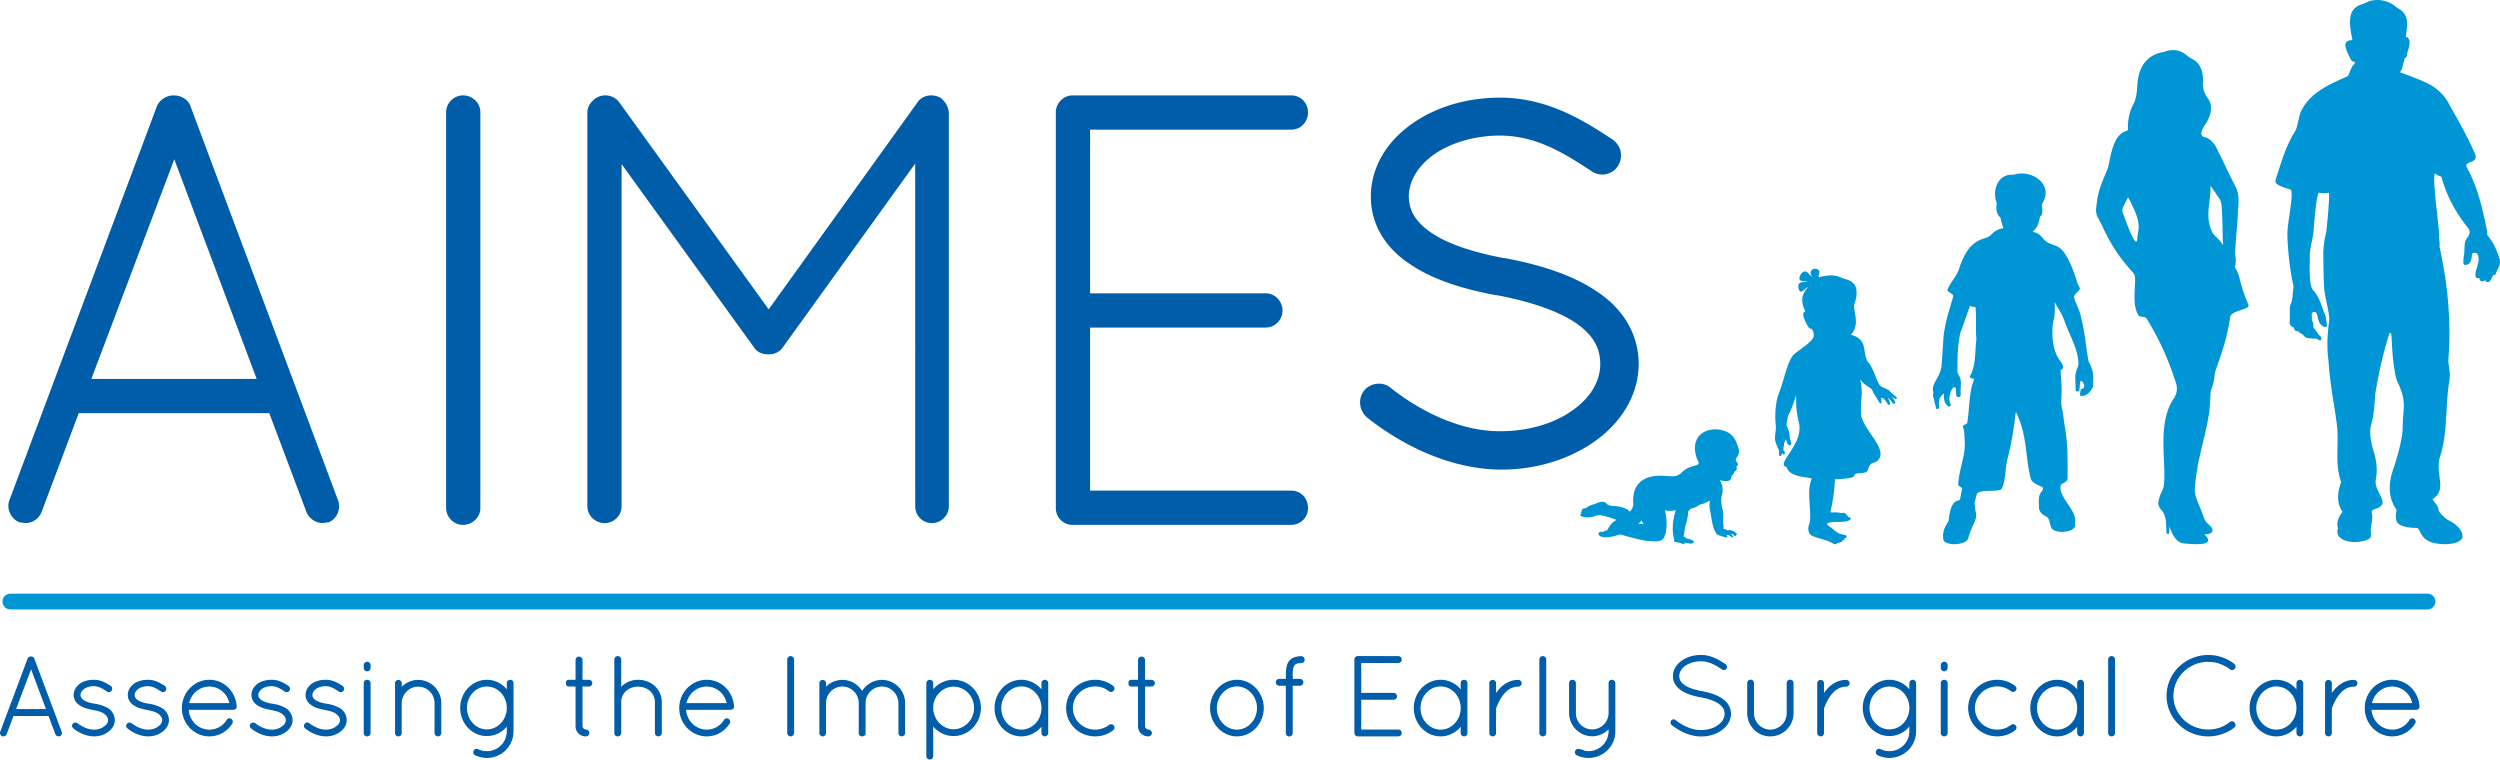 <svg xmlns="http://www.w3.org/2000/svg" width="933.894" height="283.717" viewBox="0 0 933.894 283.717"><g fill="#005DAA" stroke="#005DAA" stroke-width=".504" stroke-miterlimit="10"><path d="M18.307 267.205H4.87l-2.612 6.95a1.04 1.04 0 0 1-.969.675c-.084 0-.253-.042-.379-.042-.505-.21-.8-.843-.59-1.348l10.235-27.336c.169-.38.59-.632 1.011-.632.463 0 .884.253 1.011.632l10.235 27.336c.211.505-.042 1.138-.548 1.348-.168 0-.253.042-.379.042-.379 0-.8-.253-.969-.675l-2.609-6.95zm-12.679-2.063h11.92l-5.938-15.837-5.982 15.837zM27.398 270.533c.337-.421.968-.505 1.432-.127 1.432 1.053 3.706 2.402 6.318 2.402 1.601 0 2.991-.507 3.917-1.265 1.011-.673 1.558-1.601 1.558-2.526-.042-.97-.42-1.643-1.474-2.528-.884-.675-2.358-1.18-4.38-1.516l-.084-.042c-1.854-.337-3.497-.758-4.676-1.601-1.306-.759-2.232-2.107-2.232-3.708 0-1.643.926-3.074 2.232-4.044 1.222-.841 2.948-1.389 5.055-1.389 2.653 0 4.549 1.221 6.149 2.231.464.337.59.97.295 1.433-.295.463-.927.59-1.39.295-1.516-1.01-3.032-2.063-5.054-2.063-1.685 0-3.033.463-3.917 1.178-.843.675-1.306 1.517-1.306 2.358 0 .843.38 1.433 1.18 2.065.927.631 2.317 1.138 4.212 1.431h.085c1.979.295 3.58.885 5.013 1.685 1.348.885 2.316 2.486 2.316 4.213 0 1.726-.968 3.116-2.358 4.169-1.432 1.053-3.117 1.643-5.139 1.643-3.327-.042-5.939-1.601-7.624-2.948-.423-.377-.465-.925-.128-1.346zM47.611 270.533c.337-.421.968-.505 1.432-.127 1.432 1.053 3.706 2.402 6.318 2.402 1.601 0 2.991-.507 3.917-1.265 1.011-.673 1.558-1.601 1.558-2.526-.042-.97-.42-1.643-1.474-2.528-.884-.675-2.358-1.18-4.38-1.516l-.085-.042c-1.853-.337-3.496-.758-4.675-1.601-1.306-.759-2.232-2.107-2.232-3.708 0-1.643.926-3.074 2.232-4.044 1.222-.841 2.948-1.389 5.055-1.389 2.653 0 4.549 1.221 6.149 2.231.464.337.59.97.295 1.433-.295.463-.927.59-1.39.295-1.516-1.01-3.032-2.063-5.054-2.063-1.685 0-3.033.463-3.917 1.178-.843.675-1.306 1.517-1.306 2.358 0 .843.38 1.433 1.18 2.065.927.631 2.316 1.138 4.212 1.431h.085c1.98.295 3.58.885 5.013 1.685 1.348.885 2.316 2.486 2.316 4.213 0 1.726-.968 3.116-2.358 4.169-1.432 1.053-3.117 1.643-5.139 1.643-3.327-.042-5.939-1.601-7.624-2.948-.423-.377-.465-.925-.128-1.346zM68.203 264.552c0-5.729 4.465-10.361 10.024-10.361 5.308 0 9.52 4.212 9.941 9.603v.167c0 .548-.464.927-1.011.927H70.224c.21 4.507 3.749 7.919 8.002 7.919a7.76 7.76 0 0 0 6.655-3.75c.295-.505.927-.588 1.348-.336.464.336.631.926.337 1.431-1.769 2.823-4.844 4.676-8.341 4.676-5.557.002-10.022-4.632-10.022-10.276zm2.148-1.643h15.627c-.674-3.874-3.96-6.697-7.751-6.697-3.875 0-7.118 2.781-7.876 6.697zM93.805 270.533c.337-.421.968-.505 1.432-.127 1.432 1.053 3.706 2.402 6.318 2.402 1.601 0 2.991-.507 3.917-1.265 1.011-.673 1.558-1.601 1.558-2.526-.042-.97-.42-1.643-1.474-2.528-.884-.675-2.358-1.18-4.38-1.516l-.084-.042c-1.854-.337-3.497-.758-4.676-1.601-1.306-.759-2.232-2.107-2.232-3.708 0-1.643.926-3.074 2.232-4.044 1.222-.841 2.948-1.389 5.055-1.389 2.653 0 4.549 1.221 6.149 2.231.464.337.59.97.295 1.433-.295.463-.927.59-1.39.295-1.516-1.01-3.032-2.063-5.054-2.063-1.685 0-3.033.463-3.917 1.178-.843.675-1.306 1.517-1.306 2.358 0 .843.38 1.433 1.18 2.065.927.631 2.317 1.138 4.212 1.431h.085c1.979.295 3.58.885 5.013 1.685 1.348.885 2.316 2.486 2.316 4.213 0 1.726-.968 3.116-2.358 4.169-1.432 1.053-3.117 1.643-5.139 1.643-3.327-.042-5.939-1.601-7.624-2.948-.423-.377-.465-.925-.128-1.346zM114.019 270.533c.337-.421.968-.505 1.432-.127 1.432 1.053 3.706 2.402 6.318 2.402 1.6 0 2.991-.507 3.917-1.265 1.011-.673 1.558-1.601 1.558-2.526-.042-.97-.421-1.643-1.474-2.528-.884-.675-2.358-1.18-4.38-1.516l-.084-.042c-1.854-.337-3.497-.758-4.676-1.601-1.306-.759-2.232-2.107-2.232-3.708 0-1.643.926-3.074 2.232-4.044 1.222-.841 2.948-1.389 5.055-1.389 2.653 0 4.549 1.221 6.149 2.231.464.337.59.97.295 1.433-.295.463-.926.59-1.39.295-1.516-1.01-3.032-2.063-5.054-2.063-1.685 0-3.033.463-3.917 1.178-.843.675-1.306 1.517-1.306 2.358 0 .843.38 1.433 1.18 2.065.927.631 2.317 1.138 4.212 1.431h.085c1.98.295 3.58.885 5.013 1.685 1.348.885 2.316 2.486 2.316 4.213 0 1.726-.968 3.116-2.358 4.169-1.432 1.053-3.117 1.643-5.139 1.643-3.327-.042-5.939-1.601-7.624-2.948-.423-.377-.466-.925-.128-1.346zM136.126 248.462c0-.548.463-1.011 1.011-1.011.59 0 1.053.463 1.053 1.011v.968c0 .59-.463 1.095-1.053 1.095-.548 0-1.011-.505-1.011-1.095v-.968zm0 6.74a.998.998 0 0 1 1.011-1.011c.59 0 1.053.421 1.053 1.011v18.618c0 .548-.463 1.011-1.053 1.011a1.025 1.025 0 0 1-1.011-1.011v-18.618zM162.575 262.614a6.355 6.355 0 0 0-6.36-6.36c-3.496 0-6.318 2.864-6.403 6.36v11.373c-.042.168-.084.337-.21.463-.169.253-.464.38-.759.38h-.253a1.108 1.108 0 0 1-.674-.548c-.042-.042-.042-.085-.042-.127 0-.041-.042-.083-.042-.083v-18.829a.998.998 0 0 1 1.011-1.012c.548 0 .969.464.969 1.012v1.979a8.366 8.366 0 0 1 6.403-2.991c4.633 0 8.382 3.791 8.382 8.382v11.205a.998.998 0 0 1-1.011 1.011.997.997 0 0 1-1.01-1.011v-11.204zM191.589 273.187c0 5.349-4.339 9.688-9.73 9.688-1.516 0-2.948-.378-4.296-.968-.421-.295-.674-.885-.421-1.348.253-.548.843-.758 1.348-.464 1.054.507 2.107.759 3.37.759 4.297 0 7.708-3.413 7.708-7.667v-2.528c-1.727 2.486-4.549 4.044-7.708 4.044-5.392 0-9.688-4.59-9.688-10.276 0-5.561 4.296-10.235 9.688-10.235 3.159 0 5.982 1.601 7.708 4.044v-3.033c0-.548.464-1.011 1.053-1.011.506 0 .969.463.969 1.011v17.984zm-2.021-8.761c0-4.591-3.454-8.214-7.708-8.214-4.212 0-7.666 3.623-7.666 8.214 0 4.632 3.454 8.298 7.666 8.298 4.254 0 7.708-3.666 7.708-8.298zM221.021 255.202c0 .505-.505 1.011-1.011 1.011h-2.653v15.037c0 1.012 1.011 1.517 1.516 1.517.506 0 1.054.548 1.054 1.053 0 .505-.548 1.011-1.054 1.011-2.063 0-3.622-1.516-3.622-3.581v-15.037h-2.57c-1.011 0-1.011-.505-1.011-1.011 0-.505 0-1.011 1.011-1.011h2.57v-7.667c0-.505.506-1.01 1.011-1.01.548 0 1.095.505 1.095 1.01v7.667h2.653c.505 0 1.011.505 1.011 1.011zM244.9 262.319c0-3.622-2.948-6.065-6.571-6.065-3.58 0-6.528 2.443-6.528 6.065v11.625c0 .085-.042.127-.042.17-.042.083-.042.125-.084.168a.962.962 0 0 1-.632.505s-.042.042-.084.042H230.748c-.294 0-.589-.127-.8-.337a1.234 1.234 0 0 1-.168-.337c-.042-.125-.042-.21-.042-.336v-27.463c0-.548.464-1.012 1.011-1.012.59 0 1.054.465 1.054 1.012v10.866a8.526 8.526 0 0 1 6.528-3.032c4.76 0 8.635 3.369 8.635 8.128v11.5c0 .548-.463 1.011-1.053 1.011a1.025 1.025 0 0 1-1.011-1.011v-11.499zM253.991 264.552c0-5.729 4.465-10.361 10.025-10.361 5.307 0 9.519 4.212 9.94 9.603v.167c0 .548-.464.927-1.011.927h-16.932c.21 4.507 3.749 7.919 8.003 7.919a7.762 7.762 0 0 0 6.655-3.75c.295-.505.926-.588 1.348-.336.464.336.632.926.337 1.431-1.769 2.823-4.844 4.676-8.34 4.676-5.56.002-10.025-4.632-10.025-10.276zm2.148-1.643h15.627c-.674-3.874-3.96-6.697-7.75-6.697-3.876 0-7.119 2.781-7.877 6.697zM294.333 246.356c0-.548.464-1.012 1.011-1.012.589 0 1.053.465 1.053 1.012v27.463c0 .548-.464 1.011-1.053 1.011a1.025 1.025 0 0 1-1.011-1.011v-27.463zM335.861 262.614c-.084-3.496-2.864-6.402-6.403-6.402-3.496 0-6.36 2.906-6.36 6.402v11.372c0 .042-.042.085-.042.085v.083c-.085.254-.295.422-.505.548a1.115 1.115 0 0 1-.506.127H321.835c-.042 0-.084-.042-.084-.042-.085 0-.169-.085-.253-.125-.042 0-.084-.042-.126-.085l-.126-.127c-.041-.041-.041-.083-.084-.083 0-.042 0-.042-.042-.085 0 0 0-.042-.041-.085 0-.042 0-.083-.042-.125v-11.457c0-3.496-2.822-6.402-6.36-6.402-3.538 0-6.36 2.906-6.36 6.402v11.247a.906.906 0 0 1-.463.8c-.042.041-.169.125-.253.125-.042.042-.085.042-.169.042h-.252c-.38-.042-.716-.38-.843-.758v-18.87a.98.98 0 0 1 .969-.97c.589 0 1.011.422 1.011.97v1.979a8.24 8.24 0 0 1 6.36-2.948c3.201 0 5.939 1.77 7.371 4.381 1.474-2.611 4.255-4.381 7.413-4.381a8.377 8.377 0 0 1 8.382 8.382v11.247c0 .505-.421.968-1.011.968a.98.98 0 0 1-.969-.968v-11.247zM346.297 264.847v-9.646c0-.548.463-1.011 1.01-1.011.59 0 1.054.463 1.054 1.011v2.991c1.769-2.401 4.633-4.001 7.834-4.001 5.56 0 9.983 4.591 9.983 10.235 0 5.602-4.423 10.276-9.983 10.276-3.201 0-6.065-1.601-7.834-4.044v11.795c0 .548-.464 1.01-1.054 1.01-.548 0-1.01-.463-1.01-1.01v-17.606zm2.064-.421c0 4.549 3.58 8.213 7.834 8.255 4.381-.042 7.919-3.706 7.919-8.255 0-4.55-3.538-8.172-7.919-8.172-4.17 0-7.666 3.454-7.834 7.835v.337zM391.316 255.202v18.618c0 .548-.463 1.011-1.011 1.011-.548 0-1.01-.463-1.01-1.011v-3.076c-1.769 2.443-4.591 4.086-7.751 4.086-5.434 0-9.772-4.676-9.772-10.32s4.338-10.318 9.772-10.318c3.159 0 5.981 1.601 7.751 4.044v-3.033a.997.997 0 0 1 1.01-1.011.996.996 0 0 1 1.011 1.01zm-2.021 9.307c0-4.633-3.497-8.34-7.751-8.34-4.212 0-7.751 3.706-7.751 8.34s3.538 8.299 7.751 8.299c4.254.001 7.751-3.665 7.751-8.299zM398.512 264.467c0-5.727 4.718-10.276 10.614-10.276 2.443 0 4.76.841 6.571 2.274.421.295.506.927.126 1.39-.337.38-.927.505-1.39.168a8.477 8.477 0 0 0-5.308-1.853c-4.802 0-8.593 3.749-8.593 8.298 0 4.634 3.791 8.341 8.593 8.341a8.695 8.695 0 0 0 5.308-1.812c.463-.337 1.053-.21 1.39.169.38.463.295 1.095-.21 1.473-1.727 1.348-4.044 2.191-6.487 2.191-5.896 0-10.614-4.549-10.614-10.363zM431.15 255.202c0 .505-.505 1.011-1.011 1.011h-2.653v15.037c0 1.012 1.011 1.517 1.516 1.517.506 0 1.054.548 1.054 1.053 0 .505-.548 1.011-1.054 1.011-2.063 0-3.622-1.516-3.622-3.581v-15.037h-2.569c-1.01 0-1.01-.505-1.01-1.011 0-.505 0-1.011 1.01-1.011h2.569v-7.667c0-.505.506-1.01 1.011-1.01.548 0 1.095.505 1.095 1.01v7.667h2.653c.506 0 1.011.505 1.011 1.011zM462.06 254.191c5.433 0 9.772 4.717 9.772 10.318 0 5.604-4.339 10.32-9.772 10.32-5.391 0-9.772-4.717-9.772-10.32-.001-5.601 4.38-10.318 9.772-10.318zm0 18.618c4.212 0 7.751-3.708 7.751-8.299 0-4.591-3.539-8.34-7.751-8.34s-7.751 3.749-7.751 8.34c0 4.591 3.538 8.299 7.751 8.299zM487.116 246.44c0 .548-.465 1.012-1.012 1.012-1.431 0-2.189.294-2.611.8-.463.505-.843 1.516-.843 3.411v2.191h2.908c.588 0 1.053.463 1.053 1.011 0 .59-.464 1.053-1.053 1.053h-2.908v17.945c0 .548-.463 1.011-1.01 1.011-.59 0-1.053-.463-1.053-1.011v-17.945h-2.738c-.548 0-1.011-.463-1.011-1.053 0-.548.463-1.011 1.011-1.011h2.738v-2.191c.042-2.106.38-3.664 1.348-4.802 1.011-1.095 2.528-1.475 4.169-1.475.548.001 1.012.465 1.012 1.054zM506.189 246.356c0-.548.463-1.012 1.01-1.012H522.363c.59 0 1.01.465 1.01 1.012 0 .588-.42 1.053-1.01 1.053h-14.111v11.666h12.341c.548 0 1.012.465 1.012 1.055 0 .546-.464 1.01-1.012 1.01h-12.341v11.626h14.111c.59 0 1.01.463 1.01 1.053a.997.997 0 0 1-1.01 1.011H507.115a1.011 1.011 0 0 1-.926-1.011v-27.463zM547.925 255.202v18.618c0 .548-.463 1.011-1.01 1.011-.548 0-1.01-.463-1.01-1.011v-3.076c-1.77 2.443-4.591 4.086-7.751 4.086-5.432 0-9.771-4.676-9.771-10.32s4.339-10.318 9.771-10.318c3.16 0 5.981 1.601 7.751 4.044v-3.033a.997.997 0 0 1 1.01-1.011.996.996 0 0 1 1.01 1.01zm-2.021 9.307c0-4.633-3.496-8.34-7.751-8.34-4.212 0-7.75 3.706-7.75 8.34s3.538 8.299 7.75 8.299c4.255.001 7.751-3.665 7.751-8.299zM556.594 255.244c0-.59.465-1.012 1.055-1.012.505 0 .968.422.968 1.012v4.549c.085-.17.168-.337.295-.505 1.558-2.443 4.296-5.056 8.255-5.056a1 1 0 0 1 1.012 1.012c0 .548-.465 1.011-1.012 1.011-2.696 0-4.549 1.516-5.982 3.369-1.389 1.855-2.189 3.961-2.484 4.803-.085.168-.085.253-.085.336v9.057c0 .59-.463 1.011-.968 1.011-.59 0-1.055-.421-1.055-1.011v-18.576zM575.29 246.356c0-.548.464-1.012 1.012-1.012.589 0 1.053.465 1.053 1.012v27.463c0 .548-.464 1.011-1.053 1.011a1.025 1.025 0 0 1-1.012-1.011v-27.463zM586.407 255.159c0-.548.463-.968.968-.968.59 0 1.053.421 1.053.968v11.204c0 3.538 2.823 6.361 6.319 6.361 3.538 0 6.36-2.823 6.402-6.361v-11.204c0-.168.042-.38.17-.505 0-.042.041-.085.041-.127.042 0 .042-.042.085-.042.085-.126.253-.21.38-.253h.083c.042 0 .085-.041.127-.041h.252c.168.041.337.125.505.21.085.083.21.21.253.337a.8.8 0 0 1 .127.421V273.187c0 5.392-4.381 9.688-9.815 9.688-1.516 0-2.948-.378-4.254-.968-.463-.295-.675-.885-.422-1.348.254-.505.8-.632 1.307-.505a7.63 7.63 0 0 0 3.369.8c4.296 0 7.75-3.413 7.792-7.667v-1.348c-1.558 1.77-3.833 2.948-6.402 2.948-4.591-.042-8.34-3.791-8.34-8.425v-11.203zM624.474 269.311a.898.898 0 0 1 1.306-.125c2.191 1.768 5.854 3.833 9.688 3.791 2.569 0 4.886-.758 6.487-1.938 1.643-1.18 2.528-2.738 2.528-4.381 0-1.684-.8-2.948-2.402-4.044-1.601-1.053-3.959-1.853-6.823-2.401h-.085c-2.738-.505-5.139-1.263-6.95-2.486-1.811-1.178-3.033-2.948-3.033-5.139 0-2.231 1.222-4.169 3.076-5.517 1.853-1.348 4.339-2.148 7.118-2.148 3.876 0 6.782 1.896 9.099 3.411.42.295.546.843.253 1.306-.253.422-.843.548-1.265.253-2.316-1.516-4.844-3.116-8.087-3.116-2.401 0-4.549.715-6.022 1.77-1.475 1.094-2.318 2.526-2.318 4.042.042 1.475.717 2.57 2.191 3.581 1.475 1.01 3.666 1.728 6.319 2.233h.083c2.948.548 5.561 1.39 7.499 2.696 1.936 1.263 3.243 3.201 3.243 5.559 0 2.36-1.349 4.466-3.328 5.897-1.98 1.433-4.634 2.318-7.582 2.318-4.507-.042-8.425-2.318-10.868-4.254a.98.98 0 0 1-.127-1.308zM652.942 255.159a.997.997 0 0 1 1.01-1.011.998.998 0 0 1 1.012 1.011v11.246a6.383 6.383 0 0 0 6.317 6.404c3.538-.042 6.402-2.865 6.402-6.404v-11.246c0-.59.505-1.011 1.012-1.011.588 0 1.053.421 1.053 1.011v11.246c0 4.634-3.749 8.425-8.467 8.425-4.634 0-8.34-3.791-8.34-8.425v-11.246zM679.091 255.244c0-.59.465-1.012 1.055-1.012.505 0 .968.422.968 1.012v4.549c.085-.17.168-.337.295-.505 1.558-2.443 4.296-5.056 8.255-5.056a.998.998 0 0 1 1.01 1.012c0 .548-.463 1.011-1.01 1.011-2.696 0-4.549 1.516-5.982 3.369-1.389 1.855-2.189 3.961-2.484 4.803-.085.168-.085.253-.085.336v9.057c0 .59-.463 1.011-.968 1.011-.59 0-1.055-.421-1.055-1.011v-18.576zM715.523 273.187c0 5.349-4.339 9.688-9.73 9.688-1.517 0-2.948-.378-4.296-.968-.422-.295-.675-.885-.422-1.348.253-.548.843-.758 1.348-.464 1.053.507 2.106.759 3.371.759 4.296 0 7.708-3.413 7.708-7.667v-2.528c-1.728 2.486-4.549 4.044-7.708 4.044-5.392 0-9.688-4.59-9.688-10.276 0-5.561 4.296-10.235 9.688-10.235 3.159 0 5.98 1.601 7.708 4.044v-3.033c0-.548.463-1.011 1.053-1.011.505 0 .97.463.97 1.011v17.984zm-2.022-8.761c0-4.591-3.454-8.214-7.708-8.214-4.213 0-7.667 3.623-7.667 8.214 0 4.632 3.454 8.298 7.667 8.298 4.254 0 7.708-3.666 7.708-8.298zM725.244 248.462c0-.548.464-1.011 1.012-1.011.588 0 1.053.463 1.053 1.011v.968c0 .59-.464 1.095-1.053 1.095-.548 0-1.012-.505-1.012-1.095v-.968zm0 6.74a.998.998 0 0 1 1.012-1.011c.588 0 1.053.421 1.053 1.011v18.618c0 .548-.464 1.011-1.053 1.011a1.025 1.025 0 0 1-1.012-1.011v-18.618zM735.476 264.467c0-5.727 4.717-10.276 10.615-10.276 2.443 0 4.759.841 6.57 2.274.422.295.505.927.127 1.39-.337.38-.927.505-1.39.168a8.478 8.478 0 0 0-5.307-1.853c-4.803 0-8.594 3.749-8.594 8.298 0 4.634 3.791 8.341 8.594 8.341a8.692 8.692 0 0 0 5.307-1.812c.463-.337 1.053-.21 1.39.169.378.463.295 1.095-.212 1.473-1.726 1.348-4.042 2.191-6.485 2.191-5.898 0-10.615-4.549-10.615-10.363zM778.222 255.202v18.618c0 .548-.463 1.011-1.01 1.011-.548 0-1.01-.463-1.01-1.011v-3.076c-1.77 2.443-4.591 4.086-7.751 4.086-5.432 0-9.771-4.676-9.771-10.32s4.339-10.318 9.771-10.318c3.16 0 5.982 1.601 7.751 4.044v-3.033a.997.997 0 0 1 1.01-1.011.996.996 0 0 1 1.01 1.01zm-2.021 9.307c0-4.633-3.496-8.34-7.751-8.34-4.212 0-7.75 3.706-7.75 8.34s3.538 8.299 7.75 8.299c4.255.001 7.751-3.665 7.751-8.299zM787.777 246.356c0-.548.464-1.012 1.012-1.012.588 0 1.053.465 1.053 1.012v27.463c0 .548-.464 1.011-1.053 1.011a1.025 1.025 0 0 1-1.012-1.011v-27.463zM824.923 244.924c3.622 0 6.95 1.263 9.518 3.243.464.38.548 1.095.169 1.473-.337.507-1.011.548-1.433.212-2.274-1.77-5.139-2.865-8.255-2.865-7.372 0-13.269 5.771-13.269 12.974 0 7.034 5.897 12.806 13.269 12.806 3.116 0 5.981-1.012 8.17-2.865.507-.336 1.18-.253 1.475.253.42.38.337 1.138-.127 1.475-2.569 1.98-5.897 3.201-9.518 3.201-8.467 0-15.332-6.655-15.332-14.869.001-8.384 6.866-14.996 15.333-15.038zM860.126 255.202v18.618c0 .548-.463 1.011-1.01 1.011-.548 0-1.01-.463-1.01-1.011v-3.076c-1.77 2.443-4.591 4.086-7.75 4.086-5.434 0-9.773-4.676-9.773-10.32s4.339-10.318 9.773-10.318c3.159 0 5.98 1.601 7.75 4.044v-3.033a.997.997 0 0 1 1.01-1.011.996.996 0 0 1 1.01 1.01zm-2.021 9.307c0-4.633-3.496-8.34-7.75-8.34-4.213 0-7.751 3.706-7.751 8.34s3.538 8.299 7.751 8.299c4.254.001 7.75-3.665 7.75-8.299zM868.795 255.244c0-.59.464-1.012 1.054-1.012.505 0 .968.422.968 1.012v4.549c.085-.17.168-.337.295-.505 1.558-2.443 4.296-5.056 8.255-5.056a.998.998 0 0 1 1.01 1.012c0 .548-.463 1.011-1.01 1.011-2.696 0-4.549 1.516-5.982 3.369-1.389 1.855-2.189 3.961-2.484 4.803-.085.168-.085.253-.085.336v9.057c0 .59-.463 1.011-.968 1.011-.59 0-1.054-.421-1.054-1.011v-18.576zM883.619 264.552c0-5.729 4.464-10.361 10.025-10.361 5.307 0 9.518 4.212 9.94 9.603v.167c0 .548-.463.927-1.01.927H885.64c.212 4.507 3.75 7.919 8.004 7.919a7.76 7.76 0 0 0 6.655-3.75c.295-.505.927-.588 1.348-.336.463.336.632.926.337 1.431-1.77 2.823-4.844 4.676-8.34 4.676-5.561.002-10.025-4.632-10.025-10.276zm2.148-1.643h15.627c-.673-3.874-3.959-6.697-7.75-6.697-3.876 0-7.119 2.781-7.877 6.697z"/></g><g fill="#0096D6"><path d="M3.963 224.715h902.859M906.822 227.659H3.963a2.945 2.945 0 1 1 0-5.888h902.858a2.944 2.944 0 0 1 .001 5.888z"/></g><path fill="#005DAA" stroke="#005DAA" stroke-width="1.68" stroke-miterlimit="10" d="M101.173 153.499H28.829l-14.062 37.419c-.907 2.267-2.948 3.629-5.215 3.629-.453 0-1.36-.232-2.045-.232-2.719-1.13-4.301-4.535-3.174-7.254l55.11-147.192c.914-2.034 3.181-3.396 5.448-3.396 2.493 0 4.76 1.362 5.439 3.396l55.112 147.192c1.134 2.719-.228 6.124-2.948 7.254-.907 0-1.36.232-2.044.232-2.037 0-4.308-1.362-5.216-3.629l-14.061-37.419zm-68.265-11.115h64.185L65.111 57.109l-32.203 85.275zM167.489 41.916c0-2.944 2.493-5.444 5.446-5.444 3.174 0 5.668 2.5 5.668 5.444V189.78c0 2.953-2.493 5.453-5.668 5.453-2.952 0-5.446-2.5-5.446-5.453V41.916zM342.721 58.492l-50.802 70.53c-1.134 1.815-2.948 2.491-4.535 2.491h-.452c-2.048 0-3.629-.676-4.767-2.491l-50.799-70.31V189.12c0 2.952-2.493 5.451-5.446 5.451-3.174 0-5.668-2.5-5.668-5.451V42.156c0-1.815.908-3.396 2.271-4.301 0-.233.222-.233.455-.453 2.487-1.595 5.894-1.138 7.706 1.357L287.151 117l56.246-78.241c1.59-2.495 5.22-2.952 7.713-1.357.679.672 1.133 1.129 1.586 1.815.455.904.908 2.034.908 2.939v146.963c0 2.952-2.493 5.451-5.442 5.451-3.174 0-5.442-2.5-5.442-5.451V58.492zM395.251 41.916c0-2.944 2.493-5.444 5.439-5.444h81.648c3.171 0 5.439 2.5 5.439 5.444 0 3.172-2.267 5.672-5.439 5.672h-75.974v62.824h66.448c2.944 0 5.443 2.491 5.443 5.663 0 2.952-2.5 5.453-5.443 5.453h-66.448v62.589h75.974c3.171 0 5.439 2.49 5.439 5.663 0 2.953-2.267 5.453-5.439 5.453h-82.101a5.458 5.458 0 0 1-4.987-5.453V41.916z"/><path fill="#005DAA" d="M560.711 175.436h-.025c-22.418-.206-41.006-12.326-50.091-19.534-2.936-2.594-3.35-7.012-1.053-9.954 2.464-3.095 7.248-3.497 10.112-.944 4.594 3.699 21.423 16.08 40.529 16.08l.496-.003c10.312-.001 20.166-2.926 27.078-8.028 6.476-4.637 10.022-10.689 10.022-17.069 0-6.288-2.889-11.072-9.369-15.508-6.518-4.283-16.266-7.708-28.921-10.152l-.626-.049c-13.836-2.546-24.301-6.307-31.996-11.498-9.517-6.193-14.781-15.18-14.781-25.282 0-10.379 5.288-19.936 14.888-26.91 8.963-6.52 20.813-10.113 33.363-10.113 18.152 0 31.957 9.037 42.037 15.637 3.298 2.316 4.127 6.542 2.008 9.882-1.185 1.963-3.436 3.215-5.843 3.215a6.875 6.875 0 0 1-3.986-1.261c-9.492-6.203-20.345-13.302-34.216-13.302-9.407 0-18.528 2.664-25.031 7.31-5.817 4.323-9.043 9.856-9.043 15.542.155 5.459 2.682 9.508 8.437 13.456 5.74 3.93 14.717 7.091 26.674 9.397l.634.05c14.831 2.747 26.087 6.812 34.417 12.423 10.119 6.606 15.712 16.261 15.712 27.163 0 10.818-5.834 21.244-16.008 28.605-9.684 6.997-22.259 10.847-35.418 10.847z"/><path fill-rule="evenodd" clip-rule="evenodd" fill="#0096D6" d="M640.986 198.972c.417 1.164 1.977 1.153 3.394 1.726.479.231 1.251-.072.758-.592a1.628 1.628 0 0 1-.085-.11c-.229-.297.22-.058.574-.1.37-.05 1.348.99 1.629.89.337-.137.115-.797-.615-1.23-.215-.125-.191-.081.035-.056.072.006.165.008.275-.009.185-.027.168-.053.308.077.209.196.466.419.68.573.204.159.689.06.582-.198-.028-.055-.06-.1-.083-.143-.053-.083-.069-.096.025-.069.185.055.388.067.403-.093.057-.295-.62-.78-1.161-1.105a.63.63 0 0 1-.107-.082.704.704 0 0 0-.395-.193c-.105-.019-.163-.022-.263-.069-.394-.166-.797-.232-1.229-.112-.32.089-.301.05-.609-.11a3.42 3.42 0 0 0-.902-.328c-.373-.079-.406-.038-.362-.334.071-.494.002-1.001-.105-1.513-.064-.317-.05-.565-.036-.89.096-1.74.184-3.485-.392-5.288a11.443 11.443 0 0 1-.323-3.146c.017-.573.111-.967.262-1.506.497-1.768.3-3.377-.414-4.864-.413-.857-.573-.747.389-.545a6.12 6.12 0 0 0 1.593.149c1.138.064 1.79-.395 1.961-1.428.088-.533.005-.444.394-.788.229-.201.45-.494.587-.871.105-.282.049-.4.315-.567.301-.188.458-.213.634-.463.138-.202.041-.571-.036-.988-.039-.213-.078-.245.086-.381.979-.836.184-1.291-.267-2.137-.254-.634.323-1.136.752-1.864.852-1.831.038-3.223-.565-4.874-.935-2.573-3.276-4.896-8.032-4.966-6.444.188-9.432 5.471-6.149 12.274.532 1.847-3.297.6-6.564 4.142-1.848 1.426-2.785 1.193-6.173.959-10.654-.62-12.005 5.869-11.627 10.59 0 1.05-.541 1.825-1.043 2.52-.323.447-.297.148-.686-.17-1.332-1.097-3.678-1.632-6.744-1.77-.149-.008-.201-.011-.33-.086a3.419 3.419 0 0 0-.773-.334c-.111-.028-.122-.072-.196-.166-.852-1.092-2.227-1.175-4.127-.246-.334.165-.651.231-1.009.331-2.285.642-2.344 1.371-3.319 1.466-.45.033-.877.17-.89.626 0 .071.006.061-.044.11-.132.108-.201.273-.154.433.019.064.035.05-.011.099a.526.526 0 0 0-.13.567c.031.075.061.071-.008.116-.563.378-.322.949.311 1.119 1.633.54 3.441.416 5.423-.372 1.486-.533 4.786.659 7.069 1.483.65.235.458.14-.049.411-1.149.621-2.074 1.878-2.917 3.361-.218.383-.191.312-.61.383a1.912 1.912 0 0 0-.774.303c-.256.174-.22.182-.519.132-1.324-.22-1.787.741-1.2 1.324.731.684 1.681.692 2.373.695 1.626.033 3.177-.317 4.698-.844.786-.275 1.054-.121 1.867.112 3.927 1.131 7.838 2.219 11.32 2.263 1.985.169 3.283-.278 3.896-1.354 1.326-2.233 1.222-7.138.474-9.762-.122-.431-.303-.516.192-.417 1.309.272 2.023.202 3.229-.011.604-.11.632-.243.441.367-.989 3.145-1.368 7.177-.598 9.966.074.265.097.366.074.634-.113 1.357 1.71.676 2.941 1.444.552.347 1.191.275.907-.226-.055-.102-.052-.08.063-.077.907.013 1.809.248 2.244.347.224.017.361-.024.381-.166.011-.077-.011-.064.072-.041.373.121.665-.045.535-.264-.03-.052-.05-.05.016-.033.273.074.388-.165.248-.331-.541-.626-1.786-.962-2.446-1.034-.391-.042-.246-.008-.494-.278-.209-.228-.545-.422-.822-.56-.177-.089-.188-.052-.126-.238a7.79 7.79 0 0 0 .406-2.084c.047-.673.099-1.065.315-1.706a20.506 20.506 0 0 0 1.01-4.737c.036-.419-.063-.62.275-.858.171-.127.298-.284.38-.465.118-.27.096-.228.402-.3 1.042-.251 1.977-.612 2.671-1.098.502-.35.613-.428 1.219-.576 1.031-.248 1.911-.665 2.762-1.136.555-.303.435-.275.363.319-.132 1.109-.111 2.071.061 2.884.121.56.235 1.092.323 1.663.412 2.761.887 5.403 1.916 6.894zm-27.092-3.339a2.627 2.627 0 0 1-.532-.923c-.144-.428-.035-.471-.318-.085a5.435 5.435 0 0 1-.89.943c-.296.254-.292.204.083.163a5.816 5.816 0 0 1 1.569.045c.325.058.301.1.088-.143zM664.447 167.913c.296.497.045 1.326.166 2.139.05.384.734.33.83 0 .11-.249.151-.502.216-.783.162.168.282.323.595.475.408.184.617-.53.416-.943-.044-.089-.118-.17-.174-.253a2.605 2.605 0 0 0-.29-.367c-.11-.118-.094-.115-.044-.268.061-.204.086-.414.086-.634a1.11 1.11 0 0 1 .088-.516c.082-.245.112-.475.116-.714.006-.308-.023-.42.122-.686.135-.237.229-.485.297-.736.14-.504.234-.614.438-.067.209.551.152.766.526 1.329.671.86 1.392.331 1.293-.372-.094-.803-.444-1.23-.51-1.778-.047-1.726-.457-3.353-1.2-4.764-.24-.471.177-1.382.331-2.437.152-1.036.097-1.089.595-2.005.591-1.083 1.279-2.904 1.817-4.503 1.003-2.961.75-3.038.786.04.031 2.274.245 4.297.993 7.631 2.208 7.926-8.523 15.285-4.806 16.711.501.19.406.457.672.924 1.362 2.416 5.106 2.685 7.643 3.135 1.698.298 1.35.16.907 1.549-1.43 4.492.687 12.851-.562 15.939-.637 1.566-.176 3.623 1.048 4.146 2.625 1.213 5.285 1.404 7.789 2.865.806.494 1.483.347 1.624-.03.05-.14-.005-.173.151-.121.515.17.83-.078.846-.322.006-.125-.028-.119.115-.074.84.212 1.097-.337.819-.568-.06-.053-.055-.113.082-.082.417.097 1.023-.093.654-.57-.033-.041-.044-.056.033-.058.378-.041.83-.201.835-.717 0-.828-1.922-.621-3.18-1.353-1.324-.769-2.015-1.652-3.372-2.548-.808-.537-1.219-.91.176-1.301 2.052-.57 6.562.187 7.786-1.166.355-.499-.224-.998-.827-.943-.082.005-.173.042-.093-.055.202-.253-.078-.613-.519-.496-.085.025-.069-.003-.033-.047.217-.257.014-.601-.399-.543-.078.014-.061-.028-.061-.074.071-.22-.171-.378-.694-.328-.229.025-.607.143-.948.061-2.675-.643-3.998.293-3.785-.717.499-1.993 1.455-7.182 1.619-11.918 2.93-.044 4.888-.267 6.049-.56 2.037-.524.466-1.45 2.529-1.608 1.417-.105 3.465-.146 3.767-1.323.941-3.526 2.161-1.968 3.8-3.609 3.647-4.191-5.092-10.752-6.391-16.75-.331-6.911.967-6.577-.303-13.429 1.208 2.041 4.041 3.094 4.442 3.928.502 1.124 1.017 2.19 1.616 2.807.33.876.915 1.669 1.237 2.087.29.376.772-.028.678-.395-.071-.272-.267-.868-.207-1.189.1-.516.549-.314.954-.004.72.555 1.429 1.815 1.549 1.994.408.609.985.17.908-.253-.082-.459-.469-1.417-.813-2.038.598.154 1.679 1.887 1.789 2.038.359.479 1.055-.064.847-.563-.044-.105-.18-.786-1.44-2.032.841.461 1.142.85 1.762.93.353.039.545-.425.083-.78-1.145-.883-2.137-1.905-2.595-2.325-.637-.635-3.317-1.39-3.73-2.299-1.71-3.105-2.043-5.978-4.4-8.68-1.979-3.644.314-8.104-6.178-9.897 1.316-1.294 1.855-3.509 1.883-4.552.055-2.137-.708-4.988-.708-6.041.02-1.034.72-2.326.852-3.563.289-2.724.185-5.455-3.89-6.586-.775-.215-1.373-.463-2.118-.76-2.617-1.054-5.093-.67-7.604-.075-.339.079-.537.145-.502-.287.08-1.031.681-1.417.113-2.166-.86-1.065-2.449-.644-2.872.154-.317.661-.242 1.291.18 1.832.129.162.033.231-.093.14-.384-.268-.828-.67-1.368-1.28-1.516-1.688-3.744 1.61-2.926 2.68.364.483 1.389.585 2.608.632.111 0 .129.148-.01.15-1.307.024-3.039-.029-3.171 1.311-.082 1.351.446 2.542 1.216 2.303.774-.356 1.597-1.215 2.25-1.637.071-.046.14.006.077.085-.905.964-1.773 2.392-1.982 3.572-.356 1.997.254 3.672 1.033 5.34-1.367.609-.626 2.263-.042 3.607 1.2 2.678 1.739 2.979 2.179 2.821.709.516 1.105 1.567 1.022 2.709.003 1.725-4.284 4.505-6.749 6.416-3.027 1.881-4.202 10.083-6.302 15.125-1.332 3.502-1.508 8.416-1.142 11.793.268 1.549-.53 4.077-.234 5.713a15.677 15.677 0 0 0 1.334 3.427zM725.886 201.021c-.374 3.032 8.638 3.036 9.412-.097 1.331-5.126 3.642-6.782 2.708-9.865-.141-.465-.154-.69-.158-1.178a5.96 5.96 0 0 0-.1-1.044c-.14-.687-.173-.846.003-1.552l.634-2.525c.744-2.437 8.688-.496 9.463-2.346.764-1.679 1.122-4.016 1.346-6.333.187-1.955.444-3.553.923-5.456 1.136-4.525 2.089-9.856 2.614-14.535.303-2.707.209-2.624 1.279-.069 3.325 7.951 2.638 15.679 4.621 22.796.356 1.444 2.476 2.286 3.975 2.959.626.224.723.766.428 1.29-.177.413-.606.643-1.033 1.593-.482 1.078-.417 2.776-.336 4.494-.11 1.384.678 2.92 2.586 3.706 1.451.731 1.309 2.473 1.908 3.932.976 3.131 9.774 2.084 9.013-.995a.74.74 0 0 1-.022-.373c.614-3.546-2.71-6.611-4.499-10.091-.786-1.557-.984-2.222-.919-3.697.055-1.247 2.532-1.166 2.644-2.974.016-6.165.135-12.624-.985-18.913-.272-1.535-.439-2.941-.618-4.477a16.866 16.866 0 0 0-.34-1.932c-.463-1.986-.512-2.774-.367-4.82.238-3.342-.129-6.684-.311-10.026-.06-.487.744-.397.898-1.012.278-1.712-2.027-3.399-2.666-5.555-1.534-3.573-1.498-9.787-.927-12.081.532-1.77.578-3.465.516-5.395-.064-2.018-.185-1.826.777-.159.992 1.709 2.03 3.369 2.749 5.329 1.759 5.168 4.921 10.169 5.28 15.502.229 1.917-.577 2.248-.957 4.195-.364 1.266-.045 4.666-.045 6.349-.033.81 1.252.78 1.381.041.138-1.054.146-1.688.286-2.743.069-.628.406-.905.786-.475.62.918.976 1.308.585 2.353-.268.425-.791.443-.981.479-.381.057-.336.611.047.661.041.003.057.011-.006.028-.563.172-.494.598-.3.661.044.013.039.002 0 .029-.281.196-.259.588.05.561.019-.002.022 0 0 .012-.287.143-.34.667.26.655 1.417-.129 2.029-.426 2.724-1.067 1.044-1.105 1.508-1.866 1.654-2.598.107-.559.055-1.218.085-1.796.107-1.966-.028-3.951-1.04-6.003-.428-.866-.697-1.32-.86-2.29-.882-5.236-1.299-10.55-2.699-15.803-.438-2.451-1.756-4.666-2.541-7.063-.643-1.254 2.832-2.985 2.021-3.931-.226-.412-.45-.824-.673-1.237-1.227-4.225-3.6-10.659-6.063-12.914-2.059-2.097-4.754-1.618-6.637-3.872-1.166-1.46-2.016-2.167-3.262-2.542-1.083-.324-.995-.053-.235-.904 1.158-1.293 1.778-2.818 1.996-4.514.072-.542.047-.405.42-.73.576-.509.664-1.65.416-3.542-.108-.824.035-.89.424-1.62 3.694-6.922-4.244-12.036-10.424-10.392-.604.16-.861.176-1.48.167-1.646-.027-3.509.73-4.7 2.519-1.5 2.255-1.646 5.124-.951 7.318.173.549.221.727.171 1.306-.176 2.041.159 3.559.979 4.387.505.512.488.475.64 1.226.203.984.479 1.884.808 2.725.221.574.144.494-.538.621-1.072.199-2.175.662-3.256 1.696-1.632 1.56-1.757 1.464-3.937 2.22-3.622 1.26-6.531 4.172-8.826 11.508-.988 2.634-3.021 4.554-4.163 7.309-.545 1.097 2.551 1.434 2.081 2.809-1.05 3.423-2.526 8.08-3.121 11.793-.613 2.129-.78 8.826-1.249 14.119-.513 4.309-4.048 6.579-3.039 9.588.061.19.066.203.008.395-.282.94-.074 1.556.185 2.146.077.178.104.294.127.488.157 1.212.42 1.542.648 2.88.146.856 1.247.446 1.169-.306-.279-2.44.171-3.593 1.47-4.8.351-.327.322-.25.331.117.055 1.964.066 3.036 1.45 4.325.416.411 1.329.042 1.114-.477-.428-1.019-.62-1.928-.422-3.046.328-1.801.752-2.704 1.317-3.287.322-.333.962-.366.99.357.028.803.077 1.615.177 2.398.163 1.274 1.761.715 1.674-.211-.286-2.55.587-4.719-.496-6.799-.574-1.107-.753-1.076-.75-2.424.014-4.652.099-9.112 1.055-13.693.769-2.066 2.406-6.746 3.361-9.385.345-.95.132-.838.985-.57.359.115.704.144.989.115.138-.014.37-.009.403.357.377 3.97-.072 7.726.303 11.695-.56 3.931-.072 7.532-1.53 11.885-.453 1.46-.879 1.633-.912 2.171-.049.692 1.941.531 1.546 1.11-1.831 4.449-1.633 10.203-2.46 15.746-.039 1.138-2.12 1.007-1.588 1.98.51 1.771.428 2.591.565 4.85.523 5.264-2.09 10.761-2.406 16.36-.168 1.163 1.828.929 1.367 2.261-.22.797-.363 1.79-.546 2.693-.146.747-.133 1.108-.737 1.185-2.412.348-3.247 3.767-3.626 7.097-.069.53-.113.717-.394 1.163-1.16 1.85-1.921 3.651-1.691 5.442.017.151.014.235-.003.382zM794.918 47.865c-.077-2.892.417-5.859 2.035-8.976.948-1.703 1.348-4.413 1.497-7.577.654-8.205 5.112-11.142 9.92-11.917 2.694-1.093 5.694-.921 8.073.937.992.773 1.467 1.156 2.577 1.734 3.079 1.601 4.249 5.206 3.86 9.047 0 2.159.731 4.187 2.195 6.082 1.867 3.107.34 6.68-.948 8.824-2.101 2.709-2.318 4.822-.731 5.159 2.696.576 4.394 3.218 5.37 5.76 2.186 4.067 3.774 7.934 5.961 12 1.42 2.638 1.591 4.389 1.464 7.41-.259 6.094-.938 11.859-1.219 17.933-.02.39 0 .711.052 1.097.19 1.328.297 2.315-.003 3.492-.234.898-.174.841.276 1.678 1.836 3.419 1.133 5.215 4.598 13.23 1.061 1.982-6.412 1.964-6.815 4.734-1.353 9.402-4.273 16.209-5.439 19.955-.358 1.142-.402 2.086-.549 3.237-.18 1.398-.646 2.488-1.017 3.669-.38 1.211-.347 2.213-.385 3.47-.361 11.484-5.046 20.891-5.803 34.132-.08 2.575 1.91 6.162 3.118 9.572.628 2.65 2.269 3.339 2.917 4.213 1.277 1.564.384 2.781-2.089 2.84-.457.013-.355-.006-.061.298 3.287 3.452-1.288 3.782-8.072 3.094-2.57-.345-4.077-2.853-5.118-5.925-.148-.433-.138-.554-.16-.017-.036.742-.066 1.39-.104 2.132-.006.331-.993.292-.999-.002-.232-3.014.221-6.243-1.885-8.658-.987-1.133-1.219-1.924-1.164-2.853.122-1.075.65-2.812 1.296-4.091.521-1.025.705-1.618.815-2.807.805-8.594-2.528-22.484 3.482-31.647 1.28-1.847 1.837-3.954.794-6.631-2.509-7.825-5.909-15.63-10.838-23.579-.465-.746-2.449-.34-2.939-1.087-2.165-3.367-1.381-8.413-1.301-12.914.038-2.175-.155-2.376-1.568-3.971-4.726-5.336-7.656-9.981-10.714-16.53-.43-.92-.883-1.749-1.372-2.629-.662-1.203-1.101-2.497-.898-4.038.127-.983.259-1.939.38-2.93.391-3.205 1.714-6.54 3.132-9.888.747-1.763.943-2.205 1.316-4.026 1.1-5.374 2.286-10.71 6.399-11.971.847-.26.687-.15.664-1.065zm30.8 23.701c-.193 5.06-1.932 9.131.538 14.91.548 1.288 1.968 2.221 3.113 3.623 1.538 1.888 1.059 2.091.968-.639-.105-3.168-.096-6.911-.281-9.656-.121-1.761.028-4.191-.965-5.607-.562-.796-1.353-1.985-2.099-3.061-1.564-2.264-1.186-1.957-1.274.43zm-31.701 3.91c-.143.285-.286.57-.428.857-.926 1.848-.967 2.284-.209 4.226 1.2 3.065 2.098 6.043 3.83 8.945.46.85 1.149 1.245 1.185-.381.204-2.391.846-3.756.331-6.404-.424-2.185-1.346-4.256-2.732-7.06-1.095-2.21-.839-2.461-1.977-.183zM874.855 191.478c-1.44 1.916-2.004 3.782-1.571 5.569.099.411.091.362-.041.739-.174.505-.096 1.181.036 1.693 1.065 3.381 7.886 3.741 11.621 1.858 1.058-.573.828-1.88.739-2.617-.218-2.612 1.083-4.277.336-7.353-.262-.712.956-1.141 1.966-1.483 1.564-.532 2.366-1.668 2.021-2.751-.72-2.867-2.909-4.949-2.476-7.797.664-3.874.38-6.719-.686-10.43-1.134-3.454-1.687-6.724-1.188-9.67.866-2.829 1.423-6.636 1.613-11.615 1.241-7.53 2.815-15.117 5.3-22.873.191-.752.785-.435.846.762.281 5.99.621 11.918 2.034 16.771 2.57 5.154 2.851 7.978 2.371 12.664-.347 2.944-.055 5.522-.588 8.464-.73 4.036-1.91 8.152-3.603 13.179-1.641 5.682-.854 10.13 1.409 13.448.29.428.268.438.184.952-.367 2.142-.264 3.961 1.001 4.846 1.951 1.159 4.26 1.353 6.551 1.378 1.691.173.861 3.742 5.679 5.421 4.318 1.202 9.951.786 11.392-1.569.108-.182.022-.395.038-.555.193-1.95-1.373-3.651-3.223-5.031-.953-.709-2.23-1.158-3.043-1.864-.796-.684-1.797-1.585-2.394-2.518-.226-.358-.193-.502-.257-.898-.193-1.142-1.241-2.217-1.946-3.317-.29-.46-.331-.414.097-.701 4.88-3.3.868-8.633 2.186-14.813 3.207-9.418 2.142-18.997 3.611-28.494.819-3.727-.347-5.625-.242-8.758.982-13.389-.013-26.888-3.297-41.845a.627.627 0 0 1-.017-.197c.067-.962.023-1.976-.209-3.071-.052-.235.058-.272.058-.514-.013-4.635-2.627-21.194-1.605-23.675.06-.148.049-.127.152-.024.618.59 1.34.924 2.112 1.131.191.054.169.06.22.253 1.856 6.685 5.017 12.977 9.962 19.021.741 1.061.828 2.282-.508 3.855-1.222 1.617-.667 4.142-1.092 6.532-.148.902-.286 2.242-.138 2.955.188.77 1.996.479 2.506-.622.375-.671.614-1.706.636-2.73.006-.404.135-.566.549-.668 1.695-.431 2.175 1.121 1.836 3.44-.229 1.487-1.006 2.882-1.087 4.804-.035 1.033.628 1.292 1.386 1.113.136-.031.132-.066.136.074.053 1.356 1.213 1.401 2.02.774.089-.071.066-.06.118.035.366.62 1.139.875 1.684.328.518-.571.894-1.459 1.274-2.338.044-.105.024-.089.099-.033.246.181.689.065.81-.261 1.058-2.646 1.233-2.471 1.56-3.727.249-.972.009-2.069-.3-2.735-.861-2.569-1.875-5.142-4.149-7.938-.215-.265-.22-.3-.228-.642-.033-1.194-.237-2.412-.588-3.653-1.546-7.758-3.628-15.155-7.202-21.561-.243-.672.326-1.152 1.266-1.542 2.457-.708 2.534-1.902 1.944-3.233-2.647-6.144-6.096-12.285-9.644-18.432-1.116-2.457-3.101-4.583-5.677-6.477-3.031-2.025-7.893-3.711-12.5-5.445-.193-.073-.199-.075-.079-.242.534-.731.725-1.241.913-2.201.165-.831.505-1.606.632-2.43.049-.318.02-.319.282-.493.424-.282.727-.655.736-1.24.001-.367-.005-.511.118-.869.926-2.779 1.251-5.042-.254-5.739-.417-.192-.345-.127-.281-.615.538-4.092 1.296-7.719-2.947-10.122a5.537 5.537 0 0 1-.913-.638c-3.526-2.945-8.183-3.086-11.459-1.339a3.267 3.267 0 0 1-.758.308c-5.421 1.521-5.482 6.033-4.077 12.742.209.993.155.741-.764.867-2.324.318-2.112 2.515-.351 5.854.177.341.337.678.502 1.024.366.771.755 1.072 1.235 1.099.295.02.361-.05.389.269.009.11.009.177-.009.286-.019.162-.05.265-.282.456-.697.566-1.273 1.99-1.838 3.452-.425 1.093-.722 1.068-1.803 1.546-6.365 2.821-12.566 5.808-15.749 11.812-1.395 2.151-1.318 5.952-2.666 8.321-3.504 5.554-5.075 11.421-7.155 17.805-1.001 2.243 3.488 3.069 5.376 3.797.466.199.491.625.54 1.359.201 2.89-1.293 10.243-1.56 14.349-.125 3.213.527 12.711 2.081 19.526.237 1.027.182 1.365.049 2.387-.215 1.662-.19 3.63-.813 5.006-.692 1.356-.3 2.966-.482 6.662-.132 1.334.668 2.027 1.409 2.21.099.025.089.023.121.123.353 1.121.588 1.355 1.552 1.313.159-.005.141-.017.22.118.475.802 1.152.569 2.085 1.655.935 1.09 1.764.772 2.686.929.532.107.993.131 1.472.077.62-.024 1.28.546 1.547.651.642.315 1.142-.85.359-1.5-1.05-.904-1.473-2.048-2.244-2.839-.41-.42-.345-.322-.326-.917.036-.785-.171-1.365-.414-1.912-.147-.335-.212-.489-.193-.862.017-.379.063-.777-.044-1.209-.136-.563.221-1.102.428-1.252.436-.315.997-.077 1.225.183.582.76.598 1.952.901 2.882.356 1.091 1.007 1.89 1.938 2.338 1.089.288 1.365-.275 1.164-.944-.304-1.293-.246-2.686-.657-3.598-1.329-2.766-1.8-6.28-4.618-9.275-1.498-2.277-1.114-8.419-1.094-11.962-.119-3.671 1.037-5.884 1.428-10.489.093-1.085 1.061-13.837 1.979-13.757 1.563.135 2.244.23 3.656 0 .606-.1-.802 14.249-.954 14.892-.309 1.285-.573 2.336-.728 3.684-.121 1.049-.366 2.892-.348 4.444.075 6.783.251 11.299.279 11.84.201 3.716 1.409 7.344 1.839 10.848.078.647.119 1.284.103 1.907-.681 5.184-.987 10.306-.257 15.265.493 8.345 1.979 15.093 2.967 22.639 1.208 7.64-.88 14.834 1.674 22.327.071.212.017.323-.052.527-1.349 3.785-1.519 7.408.432 10.482.217.333.234.274-.008.594z"/></svg>